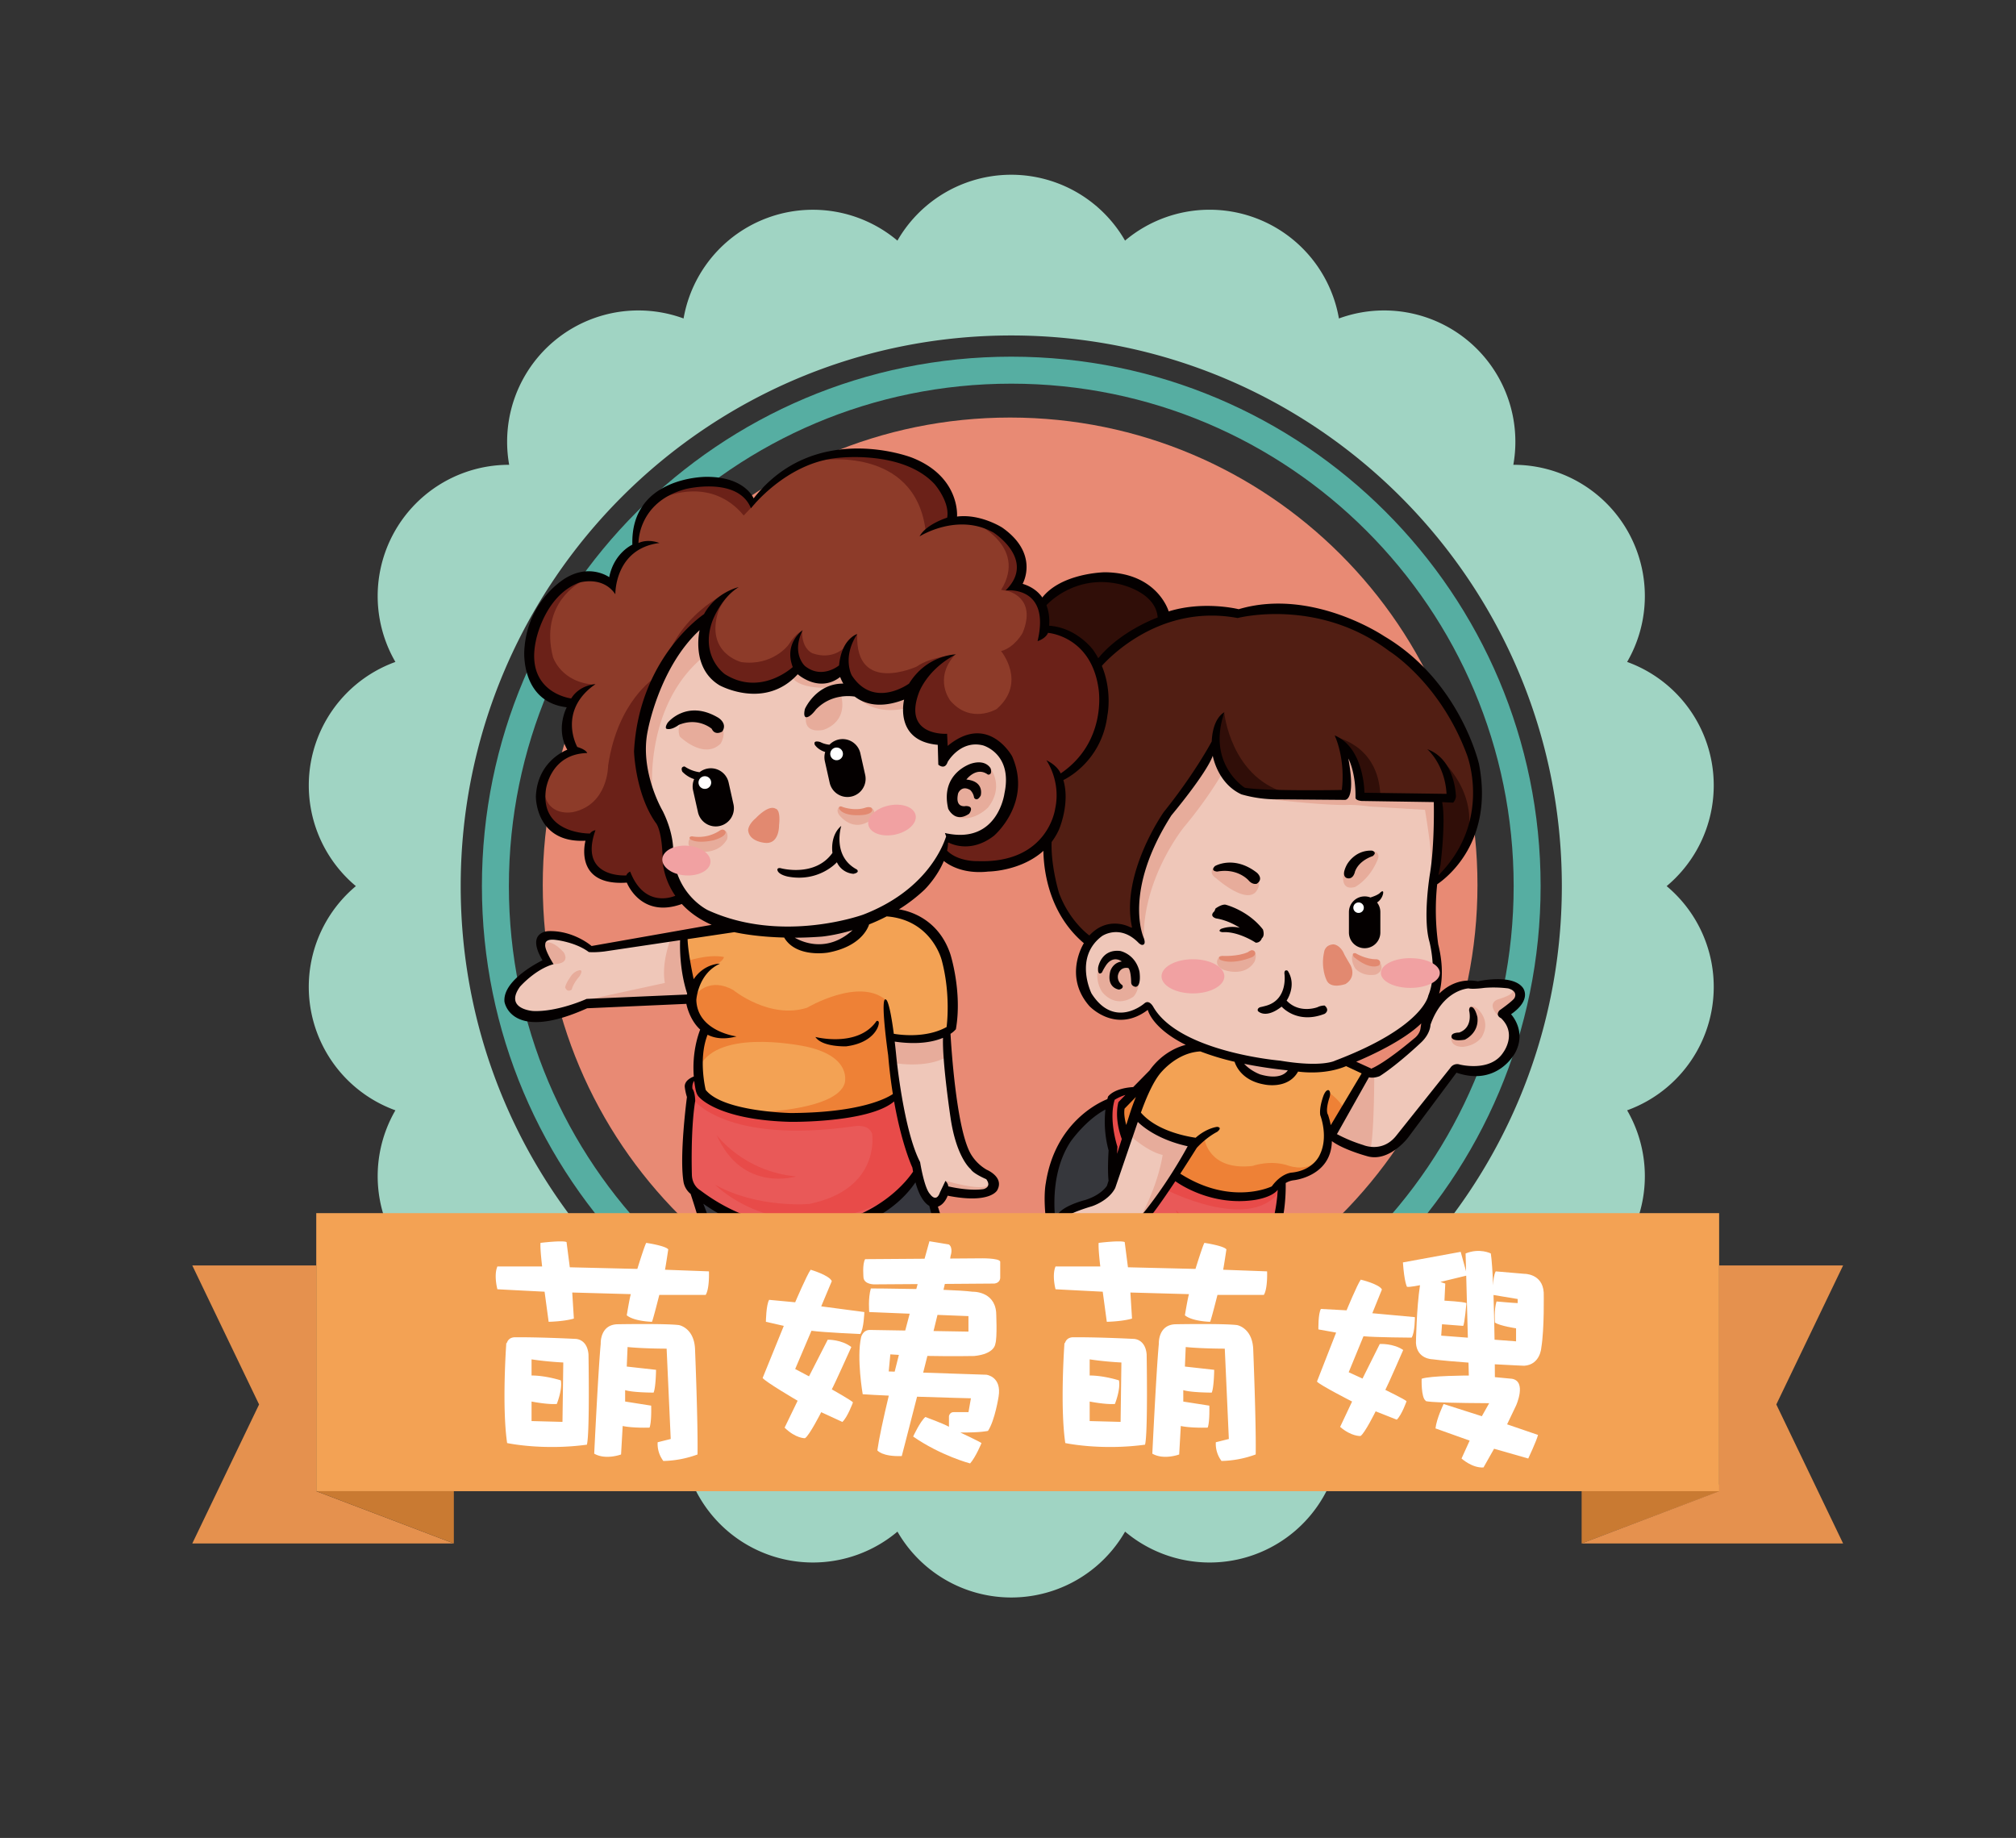 <svg id="图层_1" data-name="图层 1" xmlns="http://www.w3.org/2000/svg" viewBox="0 0 2624 2392"><rect x="0" y="0" width="2624" height="2392" fill="#333333" stroke="none"/><defs><style>.cls-1{fill:#a0d4c3;}.cls-2{fill:#e88a74;}.cls-3{fill:#56aea2;}.cls-4{fill:#efc7b9;}.cls-10,.cls-11,.cls-12,.cls-13,.cls-14,.cls-15,.cls-16,.cls-17,.cls-18,.cls-19,.cls-4,.cls-5,.cls-6,.cls-7,.cls-8,.cls-9{fill-rule:evenodd;}.cls-5{fill:#e7ac9b;}.cls-22,.cls-6{fill:#f3a254;}.cls-7{fill:#ee8136;}.cls-8{fill:#36373c;}.cls-9{fill:#e95958;}.cls-10{fill:#e84b49;}.cls-11{fill:#511e13;}.cls-12{fill:#300e08;}.cls-13{fill:#040000;}.cls-14{fill:#e28970;}.cls-15{fill:#f1a1a2;}.cls-16{fill:#fff;}.cls-17{fill:#36373e;}.cls-18{fill:#8d3b29;}.cls-19{fill:#6b2118;}.cls-20{fill:#c97a32;}.cls-21{fill:#e5914e;}</style></defs><path class="cls-1" d="M2169.3,1153.22a170.85,170.85,0,0,0-51.45-291.76A170.83,170.83,0,0,0,1969.73,604.9a170.85,170.85,0,0,0-227-190.43,170.84,170.84,0,0,0-278.39-101.33,170.86,170.86,0,0,0-296.27,0A170.85,170.85,0,0,0,889.73,414.47a170.85,170.85,0,0,0-227,190.44A170.83,170.83,0,0,0,514.65,861.47a170.85,170.85,0,0,0-51.45,291.75A170.86,170.86,0,0,0,514.65,1445a170.84,170.84,0,0,0,148.14,256.56A170.86,170.86,0,0,0,889.73,1892a170.86,170.86,0,0,0,278.39,101.31,170.86,170.86,0,0,0,296.27,0A170.86,170.86,0,0,0,1742.79,1892a170.85,170.85,0,0,0,226.94-190.45A170.83,170.83,0,0,0,2117.85,1445a170.85,170.85,0,0,0,51.45-291.76Zm-853.05,716.63c-395.77,0-716.62-320.85-716.62-716.63s320.85-716.63,716.62-716.63,716.62,320.85,716.62,716.63S1712,1869.85,1316.25,1869.85Z"/><path class="cls-2" d="M1923.06,1151.72c0,336-272.35,608.31-608.31,608.31s-608.3-272.35-608.3-608.31,272.35-608.31,608.3-608.31S1923.06,815.75,1923.06,1151.72Z"/><path class="cls-3" d="M1316.25,464.19c-380.54,0-689,308.49-689,689s308.48,689,689,689,689-308.49,689-689S1696.79,464.19,1316.25,464.19Zm0,1342.93c-361.14,0-653.89-292.75-653.89-653.9s292.75-653.9,653.89-653.9,653.91,292.75,653.91,653.9S1677.39,1807.12,1316.25,1807.12Z"/><g id="形状_87" data-name="形状 87"><path class="cls-4" d="M1958.07,1319.41s20.16-12.88,20.09-28c0,0-4.9-18.51-53.81-10,0,0-56.12-6.17-68.16,58.83l-33.71,34.44-32.29,21.52-32.28-14.35s90.89-47.47,107.61-85.37l5-31.57-7.17-50.22-1.44-46.63,7.9-56,2.87-71-103.31-.72-53.09-4.3-91.84-4.3s-40-14.64-44.48-59.55c0,0-45.25,63.57-75.33,111.92,0,0-41.25,73-24.39,134.88,0,0-42.41-31.15-63.85,10,0,0-32.16,56.88,28,91.83,0,0,23.24,4.94,50.22-10.76,0,0,33.87,42.81,64.57,52.37,0,0-66-3.85-90.4,116.23l-23,70.31s-27.18,16.3-38.74,21.52c0,0-53.51,14.07-10.76,29.41l50.94.72s-.29,47.54,25.11,11.48l7.89-13.63s59.38-86.92,73.18-104l177.92-16.5s60.33,41.11,89.68,5l73.18-93.27s63.54,16.18,76-34.43C1970.27,1355.28,1969.83,1326.18,1958.07,1319.41Z"/></g><g id="形状_86" data-name="形状 86"><path class="cls-5" d="M1541.24,1076.2c31.37-37.44,49.5-69.6,49.5-69.6-3.84-1.55-10.76-40.17-10.76-40.17l-11.48,23c-5.73,13.87-49.5,72.46-49.5,72.46-70.48,94.7-30.13,165.72-30.13,165.72C1485,1145,1541.24,1076.2,1541.24,1076.2Zm92.55,85.37s9.69-9.24,2.15-20.8l-53.81-12.92s-11.74,6.64.72,15.07C1582.85,1142.92,1619,1175.38,1633.79,1161.57Zm129.86-7.17s19.51-9.73,30.13-37.31c0,0,4-10.57-12.2-9.33l-32.28,25.83S1742.13,1160.21,1763.65,1154.4Zm-130.58,96.85s5.5-14.1-5-14.35l-1.43,5.74-28,3.59-11.48-1.44s-9.55,10,5,17.22C1592.18,1262,1620,1273,1633.07,1251.25Zm154.25,1.43-25.83-12.19s-5.13,6.37,2.16,19.37c0,0,8.31,11.39,26.54,8.61,0,0,13.21-4.08,5.74-16.5Zm-307.78,8.61-18.65-18.65-27.26,6.46a40.43,40.43,0,0,0,.71,41.61s16.06,22.76,40.9,6.46C1475.24,1297.17,1487.74,1285,1479.54,1261.29ZM1770.1,1036s-4.73-42-15.06-53.09l-4.31-2.15s2.82,43.22-2.15,52.37l-94,7.17s73.18,8.59,101.87,7.18a208.27,208.27,0,0,1,26.55,2.15l71.74,4.31s8.84,52.42,7.89,66l2.15,8.61,7.18-84.66-7.89-5.74ZM1679,1401.19l5-11.48-72.46-12.19C1627.62,1421.6,1679,1401.19,1679,1401.19Zm-198.73,50.22-9.33,26.55s22.43,20.68,42.33,25.11c0,0-4.69,36.8-29.41,81.79,0,0,35.21-33,66-88.25l2.87-10S1502.23,1477.76,1480.26,1451.41Zm-38.74,136.32c-47.72,8.56-54.53.71-54.53.71.57,27.52,58.83,12.2,58.83,12.2l7.18-1.43C1455.84,1583.37,1441.52,1587.73,1441.52,1587.73Zm294.86-111.21c-1.68,11.24,46.64,20.81,46.64,20.81,5.54-12.33,5.74-99,5.74-99l-12.92,1.44Zm231.73-188s7,4.34-18.65,12.19c0,0-15,4.61,0,20.81l11.48-2.87,16.5-23S1971,1289.07,1968.11,1288.56Zm-45.91,23.67c-7.81-5.57-9.33-.72-9.33-.72l5,10.77-2.15,15.78-10,10h-16.5c-3.1,15.38,15.06,14.35,15.06,14.35,17.66-1.8,24.4-12.91,24.4-12.91C1941.75,1326.91,1922.2,1312.23,1922.2,1312.23Z"/></g><g id="形状_90" data-name="形状 90"><path class="cls-6" d="M1752.88,1380.39c-10.07,9.63-68.15,10.76-68.15,10.76-44.45,36.65-71-10.76-71-10.76l-51.65-17.22c-66.1,1.56-83.94,84.66-83.94,84.66,19.48,31.14,76,38.74,76,38.74l-1.43,6.46-20.81,31.56.72,4.31c59.31,51.66,127.71,17.93,127.71,17.93l10.76-11.48,21.52-6.45a65.09,65.09,0,0,0,30.13-21.53l9.33-28.69,47.35-83.94Z"/></g><g id="形状_89" data-name="形状 89"><path class="cls-7" d="M1748.58,1441.37c-5-9.58-20.09-20.81-20.09-20.81-4.36,2.14-5,30.85-5,30.85,2.89,13.38.72,45.2.72,45.2l-7.18,8.61c-11,21.5-38.74,12.2-38.74,12.2-24.26-8.75-48.07,0-48.07,0-57.45,6.44-62.41-35.16-62.41-35.16-17.81,4-37.31,45.2-37.31,45.2l3.59,2.87c59.35,49.15,129.13,15.07,129.13,15.07l10-11.48,31.57-10c27.61-10.32,25.82-45.2,25.82-45.2Zm-279.08,35.87,20.8-66-30.85,26.54C1454.75,1463.37,1469.5,1477.24,1469.5,1477.24Z"/></g><g id="形状_99" data-name="形状 99"><path class="cls-8" d="M1473.08,1612.84l-9.32,10.76c-17.42,10.83-14.35-18.65-14.35-18.65,1.76-8.49-5.74-5-5.74-5-34.42,7.25-56.68-4.3-56.68-4.3-20-14.54,18.66-27.26,18.66-27.26,16.44-5.12,35.87-17.22,35.87-17.22l7.17-16.5.72-29.42c-6.48-23.25-5-68.87-5-68.87-74.49,27.79-78.2,113.35-78.2,113.35-6.1,110.93,78.91,226,78.91,226l82.51-2.87c-19.46-34.63-21.52-132.72-21.52-132.72C1498.07,1636.36,1473.08,1612.84,1473.08,1612.84ZM1651,1623.6s-28.57,34-94.7,30.13c0,0,26.6,102,25.11,119.09l72.46-2.86S1664.73,1662.43,1651,1623.6Z"/></g><g id="形状_97" data-name="形状 97"><path class="cls-9" d="M1667.51,1542.53,1656,1549s-63.91,26.29-126.27-18.66l-4.3,3.59-45.92,62.42-6.46,16.5s91.75,85.35,172.19,13.63C1645.27,1626.47,1669,1605.17,1667.51,1542.53Zm-223.84,233.16c-2.12,0,18.65,28,18.65,28,18,7.32,76-2.87,76-2.87l-10-28S1445.79,1775.69,1443.67,1775.69ZM1582.13,1803H1651l3.59-34.44-71.75,5Z"/></g><g id="形状_94" data-name="形状 94"><path class="cls-10" d="M1446.54,1427.74l-1.44,33.72c.22,36.31,10.77,52.37,10.77,52.37l8.61-38c-5-3.93-5.74-37.31-5.74-37.31l13.63-16.5C1463.67,1418.58,1446.54,1427.74,1446.54,1427.74Zm85.37,101.16-14.34,19.37s107,55.31,147.07,3.58V1544S1595.45,1581.23,1531.91,1528.9Zm-11.47,86.81c-27.06-20.65-15.79-49.51-15.79-49.51l-25.11,29.42-2.87,14.35c59.29,77.91,159.27,27.26,159.27,27.26l4.31-10C1592.37,1659.62,1520.44,1615.71,1520.44,1615.71Zm87.52-2.87c-46.9-4.08-77.48-38-77.48-38C1550.67,1630.68,1608,1612.84,1608,1612.84Z"/></g><g id="形状_104" data-name="形状 104"><path class="cls-11" d="M1886.33,922S1779.8,754.61,1613.7,800c0,0-112.4-29-185.1,68.88l-65.28,122.68.71,99s-7,102.23,56.68,132c0,0,21-27.08,58.83-5.74,0,0-17.46-90.09,49.5-167.16,0,0,42.64-58.36,54.53-78.92,0,0,2,48.06,37.31,61.7l131.29,1.44s2.38-46.66-2.87-58.83c0,0,23.38,25.1,19.37,59.54l107.61,4.31,30.14,65.29S1952.4,1018.14,1886.33,922Z"/></g><g id="形状_103" data-name="形状 103"><path class="cls-12" d="M1593.61,928.4c-37.14,52.54,20.81,100.45,20.81,100.45l56.68,2.15C1602,1009.18,1593.61,928.4,1593.61,928.4Zm144.21,30.85c30.09,22.6,33.72,77.49,33.72,77.49l25.11-1.44C1794.29,968.7,1737.82,959.25,1737.82,959.25Zm136.31,28c12.84,20.93,12.91,50.94,12.91,50.94l-13.63,1.44-.71,4.3L1867,1149.37c8.85-3.17,40.17-48.78,40.17-48.78C1929.69,1032.35,1874.13,987.23,1874.13,987.23Zm-452-236.75s-55.14,9.74-67.44,37.31c0,0,8,19.13,5,28.69,0,0,57.91,12.7,68.87,50.23,0,0,34-42.65,89.68-63.14C1518.28,803.57,1495,742,1422.15,750.48Z"/></g><g id="形状_37" data-name="形状 37"><path class="cls-13" d="M1776.2,1166.59a20.46,20.46,0,0,0-20.45,20.45v26.54a20.45,20.45,0,0,0,40.9,0V1187a20.41,20.41,0,0,0-4.27-12.48,18.45,18.45,0,0,0,7.85-11.55c1-5.8-3.58-1.44-3.58-1.44-2.26,2.74-8.44,5.07-12.91,6.48A20.29,20.29,0,0,0,1776.2,1166.59ZM1981.75,1285c-14.32-17.9-58.12-7.89-58.12-7.89-22.12-4.1-38.72,4.68-50.47,16.05,4.17-15.46,5.67-36.65-1.18-64.12a321,321,0,0,1-1.37-78.19c12.59-8.49,74-55.65,54.46-156.41,0,0-24.46-108.06-123.4-166.45,0,0-93.7-63.5-189.4-35.15,0,0-45.37-11.36-91.12,2.87,0,0-14.32-50.42-83.22-50.94,0,0-57.76.78-82.5,34.44l5.74,9.32s35.2-41,94-28.69c0,0,49,9.18,51.65,43.76,0,0-50.84,18.19-79.63,56l4.3,10s69.28-85.7,179.36-65.28c0,0,104.1-27.14,197.3,43,0,0,66.22,40.83,101.15,134.88,0,0,33.68,85.86-37,156.87.73-4.46,1.59-8.93,2.62-13.38,0,0,7.16-57.08,2.15-81.79l14.35.72a14.61,14.61,0,0,0,3.59-7.89s-.34-48.29-37.31-61.7c0,0,22.91,19.43,25.11,58.11l-106.9-1.43s.05-58.38-38.74-74.62c0,0,14.25,29,9.33,71,0,0-97.24,1.82-126.27-2.87,0,0-49.88-30.86-26.55-98.29,0,0-15.11,6.49-16.5,38,0,0-21.54,40.94-62.41,91.84,0,0-56.91,80.58-41.24,150.57l-2.53-.63s-28.42-15.88-53.09,10.76c0,0-25.57-17.94-39.46-55.24,0,0-12.18-39.19-9.32-72.46l-10.76,5.74s-7.75,81.13,52.37,132c0,0-27.25,42.53,7.17,81.79,0,0,34,36.7,76.05,5,0,0,5,23.48,49.37,45.54-6.19,1.46-29.53,8.44-47.12,33.32l-21.26,21.62c-4.73.23-23.81,1.78-32.64,12.16,0,0-.43,1.23-1,3.51-10.67,4.23-67.93,30.39-80.07,109.13,0,0-15.41,70,50.93,197.29,0,0,32.79,66.67,52.38,73.9,0,0,53.18,2.55,77.48-2.15,0,0,4.34-2,2.87-8.61,0,0-37.34-93.07-33.43-154.16a141.26,141.26,0,0,0,40.6,11.26c4.27,16.36,26,102,23.68,135.72,0,0-2.21,13.47,4.3,14.35,0,0,61.63,6.36,73.9,0,0,0,4.59-4.56,5.74-16.5,0,0,11.75-106.37-1.62-170.24l.18-.51c14.94-28.62,15.42-68.25,15.19-80.31a26.86,26.86,0,0,1,10.64-3.63s48.61-4.91,49.48-50.9c16,11.81,47.37,20,47.37,20,28,6.83,51.66-24.39,51.66-24.39l63.13-84.66c54.24,18.51,76.77-26.54,76.77-26.54,14.64-28.17-5.74-49.51-5.74-49.51C1995.22,1300.1,1981.75,1285,1981.75,1285Zm-480,26.54s-5.39-11.5-12.19-5.74c0,0-38.89,34.32-68.88-12.91,0,0-23.34-46.9,13.63-74.61,0,0,24-16.8,48.79,10l-.49-.86a6.91,6.91,0,0,0,3.33,2.25l0,0s.18,0,.47,0a2.64,2.64,0,0,0,1,0v0c1.63-.31,3.79-1.87,1.45-8.59,0,0-28.27-59.6,35.87-160,0,0,45.14-53.81,53.81-77.48,0,0,6,35.85,37.3,50.22a165.76,165.76,0,0,0,47.35,6.45l86.81.72s15.45,3.11,5-53.81c0,0,9.77,17.52,9.32,50.94,0,0-.66,3.37,7.89,4.31l94,1.43s1.34,54.23-5,93.27c0,0-9.6,57.08-.72,88.24,0,0,10.91,40.85-1.44,70.31,0,0-6.27,41-121.24,84.66,0,0-16.66,9.25-71.75,0C1666.07,1380.39,1536.73,1369.46,1501.78,1311.51Zm263.48,70.2c17.38-7.29,61.32-27.07,84.65-49.86l-.89,6.21c-1,8.49-8.61,13.63-8.61,13.63-37.25,31.25-52.92,38.08-56.06,39.25l.1-.51ZM1676.17,1393c-3,4.41-12.06,12.21-35.92,5.29,0,0-12.43-4.39-20.81-13.83C1636.07,1387.88,1654.89,1390.8,1676.17,1393Zm-197.68,34.6c-2.89,7.14-6,15.53-9,25.22l-3.58,11.27c-1.23-4.38-3.5-14-2.16-21.32Zm-27.65,3.7a61.16,61.16,0,0,1,14-6.3l-9,9.17s-6.44,18.62,4.26,48.16l-6.12,19.28.42-9.33S1442.76,1457.53,1450.84,1431.33Zm.72,114.79,29.4-86c5.27,5.24,25.59,23.07,65,31.7-.14.18-.28.35-.41.54,0,0-28.1,53.13-66.73,97.57a41.22,41.22,0,0,0-7.17,12.2s-6.45,14.67-10,17.93c0,0-8.49,7.37-8.61-11.48,0,0,1-9.09-.72-12.91,0,0-2.46-3.31-9.33-2.15,0,0-36.29,6.93-50.94,0,0,0-10.43-5.42-.71-12.2,0,0,7.37-4.71,30.13-11.48C1421.43,1569.79,1442.93,1563,1451.56,1546.12Zm79.64,251.81s-34.22,6.41-68.16,2.16c0,0-4.35-6.63-11.15-18l72.75-1.32Q1527.67,1789.17,1531.2,1797.93Zm-10.76-29.32-75.29,2c-22.07-38.3-58.09-107.62-69.64-170,0,0-14.2-66,17.94-114.79,0,0,19.37-28,45.37-41.81a143.45,143.45,0,0,0,4.13,53.29s-1.68,23.91-.06,39.33l-2.09,6.59s-7.1,12-28.7,18.65c0,0-36.82,9.14-37.3,24.39,0,0-3.37,15.71,21.52,19.37,0,0,27.47,2.81,47.35,0,0,0-.29,12.8,4.3,18.66,0,0,10.69,14.53,23-2.87,0,0,.73-1.1,1.86-2.94a120.18,120.18,0,0,0,28.57,22.33C1500.13,1653.74,1497.93,1700.47,1520.44,1768.61ZM1646,1797.93h-59.55s.9-6.54.44-19.53l61.71-2.55Q1647.5,1786.64,1646,1797.93Zm3.72-34.18-63.44,3.89c-1.8-23.28-7.55-59.89-24-109.55a101.72,101.72,0,0,0,13.38,0c40.15.71,61.38-11.91,72.19-22.79C1649.59,1647.58,1655.36,1696.52,1649.71,1763.75Zm.58-153.07c-12.16,40-76,38-76,38-60.09-1.13-89.46-31.78-96.09-39.73a100.28,100.28,0,0,0,5-11.21s5.42,1.8,46.62-60.47c5.8,4.18,47.27,32.26,101.89,24.6,0,0,23-2.75,31.37-13.4A223.26,223.26,0,0,1,1650.29,1610.68Zm81.79-146.35a106.53,106.53,0,0,0-3.59-13.63s-3.71-3.91,1.44-20.81c0,0,3-7.14,0-10.76,0,0-3.34-2.82-7.18,6.46,0,0-6,15.33-4.3,25.82,0,0,11.07,28.09-.72,51.66,0,0-8,20.16-36.59,23,0,0-13.2.59-25.83,17.93,0,0-52.59,25.88-119.08-16.54,6.39-9.8,13.53-21,21.51-33.68,0,0,11.34-12.83,26.55-20.8,0,0,7.43-5.51,0-6.46,0,0-13.47,1.28-28.06,14.19-15.39-2.28-51.51-9.88-71.24-32.68,4.94-13.93,13.91-36.63,24-49.67,0,0,21-28.32,53.38-30a334.34,334.34,0,0,0,44.56,13.47c1.64,5.27,9.51,24.41,38.37,29.49,0,0,30.85,7.19,44.22-16.72,9.4,1.24,37.16,3.6,62.52-7.08l20.24,9.45Zm224.56-94.7c-16.79,26.13-56.68,15.78-56.68,15.78a10.56,10.56,0,0,0-12.2,4.3l-71,89c-18.14,22.07-42.33,11.48-42.33,11.48A196,196,0,0,1,1740,1475.9l.67-.81,41.09-73c7.25,1.47,14.15-1.63,14.15-1.63,23.64-15.09,53.81-43.77,53.81-43.77,12.3-11.65,12.19-23,12.19-23,16.23-46,49.51-47.35,49.51-47.35,6.19,1.4,20.8-.71,20.8-.71a152,152,0,0,1,30.85.71c14,4,7.89,12.92,7.89,12.92-2.85,4.14-19.37,15.78-19.37,15.78-5.66,6.91,2.16,10.05,2.16,10.05C1975,1345.59,1956.64,1369.63,1956.64,1369.63Zm-43.05-58.83s-1.36.77-1.44,4.3c0,0,6,21.84-12.91,28.7,0,0-10-.21-10,5,0,0-1.34,7.34,17.22,4.31,0,0,18.94-8.18,16.5-29.42C1922.92,1323.71,1919.62,1308.27,1913.59,1310.8ZM1458,1237.62c-25-2.8-28.7,21.52-28.7,21.52-.8,12.2,5,6.46,5,6.46a71.9,71.9,0,0,1,5.74-10c9.44-12.92,20.09-4.3,20.09-4.3-12.18,1.6-15.07,12.91-15.07,12.91-5.24,21.83,11.48,23.68,11.48,23.68,7-1.57,4.31-5.74,4.31-5.74a12.91,12.91,0,0,1-5.74-12.91c2.94-12.29,13.63-9.33,13.63-9.33,3.46,3.79,3.59,18.65,3.59,18.65.2,5.21,5.74,5.74,5.74,5.74,8.11-.72,5-20.09,5-20.09C1477.57,1241.3,1458,1237.62,1458,1237.62Zm126.27-103.31c26.84-4.94,40.89,11.48,40.89,11.48,5.42,6.29,10.76,4.3,10.76,4.3,9.42-6.63,0-14.35,0-14.35-30-23.22-54.52-8.61-54.52-8.61C1574.64,1133.86,1584.29,1134.31,1584.29,1134.31Zm169.31,8.61c8.1,1.92,10.05-8.61,10.05-8.61,5.38-14.87,22.95-20.09,22.95-20.09,6.69-5.11-.71-7.17-.71-7.17-23-1-33,18.65-33,18.65C1744.66,1141.64,1753.6,1142.92,1753.6,1142.92Zm-111.2,78.2c4.33-3.46,1.43-11.48,1.43-11.48-19.51-25.14-48.78-32.29-48.78-32.29-5.41-.61-12.92,5-12.92,5l-1.43,3.58c-7.53,6.73,2.15,9.33,2.15,9.33,17,2.62,30.85,12.2,30.85,12.2a42.38,42.38,0,0,0-24.39,1.43c-5.37,3.7,2.15,4.31,2.15,4.31,20.39-1.38,43,13.63,43,13.63C1640.68,1227.05,1642.4,1221.12,1642.4,1221.12Zm81.79,98.29s7.34-4.31,0-10.77a20.9,20.9,0,0,0-9.33,2.16s-23.5,9.09-40.18-8.61c0,0,13.74-19.66,1.44-38.74,0,0-4.51-2.73-4.31,3.58,0,0,5.16,33-23,41.61,0,0-3.88,1.16-8.61,2.16,0,0-4.4,1.49-2.87,5,0,0,9.5,11,30.85-5.74C1668.23,1310.08,1688.07,1333.51,1724.19,1319.41Z"/></g><g id="形状_45" data-name="形状 45"><path class="cls-14" d="M1750,1242.64c-5.39-13.47-14.34-13.63-14.34-13.63-11.39.57-12.2,10-12.2,10-4.63,20.5,2.87,35.88,2.87,35.88,4.78,13.28,25.11,5.73,25.11,5.73,14.87-9.52,6.46-24.39,6.46-24.39C1756,1253.31,1750,1242.64,1750,1242.64Zm-125.55-3.59c-13.39,6.22-33.72,5-33.72,5-6.63.45-2.87,5-2.87,5,17.43,7.49,42.33-3.59,42.33-3.59,5.68-3.37,2.87-7.17,2.87-7.17C1630.07,1234.2,1624.46,1239.05,1624.46,1239.05Zm167.17,9.33c-13.94.38-27.27-7.89-27.27-7.89-5.83-.81-2.15,5-2.15,5,22.17,18.4,33,10.76,33,10.76C1799.08,1249,1791.63,1248.38,1791.63,1248.38Z"/></g><g id="椭圆_3" data-name="椭圆 3"><path class="cls-15" d="M1552.72,1248.38c-22.58,0-40.89,10-40.89,22.24s18.31,22.24,40.89,22.24,40.89-10,40.89-22.24S1575.31,1248.38,1552.72,1248.38Zm283-1.43c-21.2,0-38.38,8.67-38.38,19.37s17.18,19.37,38.38,19.37,38.38-8.68,38.38-19.37S1857,1247,1835.75,1247Z"/></g><g id="椭圆_4" data-name="椭圆 4"><path class="cls-16" d="M1768.31,1174.48a6.82,6.82,0,1,0,6.81,6.82A6.82,6.82,0,0,0,1768.31,1174.48Z"/></g><g id="形状_65" data-name="形状 65"><path class="cls-4" d="M1232.74,979.34,1227,963.56s-56-1.92-42.32-61c0,0-73.35,29-85.38-31.57,0,0-29.12,26.75-60.26-.72,0,0-114.08,85.33-124.84-58.83,0,0-110.1,85.4-68.87,223.84l20.81,44.48,2.15,26.55s3.87,71.47,69.59,96.85l-165,33s-52.75-32.76-66-14.34c0,0-7.93,6.4,5,29.41,0,0-57.51,29.2-46.64,58.11,0,0,4.52,32.67,96.86-2.15L897,1301.47l256.12,6.46s13.86,159.2,39.46,208c0,0,2.56,59.29,29.41,46.64l7.18-11.48s56.46,9.88,64.57-7.18c0,0,3.91-15.77-27.27-23.67l-10.76-21.53s-23.53-52.38-23.67-154.24l7.17-7.9s18.24-142.32-79.63-147.07l-4.31-6.46s58.48-30.77,80.35-89.68c0,0,61.42,8.79,76.05-44.48C1311.66,1048.93,1336.15,919.66,1232.74,979.34Z"/></g><g id="形状_64" data-name="形状 64"><path class="cls-5" d="M914.2,855.94l2.87-40.89-16.5,2.87S789,936.7,848.92,1024.54C848.92,1024.54,840.58,918,914.2,855.94Zm-29.41,102.6s31,30.6,53.09,9.32c0,0,11.71-18.13-5-28.69L894.12,937S878.7,941,884.79,958.54ZM1094.28,894v1.45l9.33-4.32-10.77-14.35-17.93,8.61-35.16-12.2-10,6.46C1040.93,901.15,1094.28,894,1094.28,894Zm-40.89,27.26-3.59,7.89s-8.06,25.77,21.52,20.81c0,0,33.59-8.88,23-46.64v-7.87l-20.09,9.31Zm129.85-11.48-7.89-5.74-61,1.44s19.5,27.39,67.44,15.78Zm102.59,141.34c23.19-29.32,1.44-53.81,1.44-53.81l-16.5,4.3-17.94,7.18-13.63,26.54,2.87,26.55C1265,1072.79,1285.83,1051.09,1285.83,1051.09Zm-346.52,28.69-2.15,5.74-15.78,5.74-10.76.72-11.48-2.87s-10.54,13.22,7.89,18.65c0,0,26.92,6.28,39.46-15.78C946.49,1092,949.5,1079.72,939.31,1079.78ZM1133,1050.37l-5,5-14.35,2.87-12.2-2.87-8.61-5.74s-5.55,3.81-.71,10.76c0,0,16.93,23.81,40.89,7.18C1133,1067.59,1144.53,1057.3,1133,1050.37Zm-53.09,158.55s-51.12,7-52.37,7.18,4.3,8.6,4.3,8.6l20.81,8.61,43-3.58,21.53-14.35-2.87-10.76Zm-206.62,12.2s-12.83,31.06-7.89,58.11l-102.6,22.24,134.88-2.15.72-11.48-7.17-65.29Zm360.15,122.68-31.57,7.89-42.32-.72,3.58,32.29s40.12,7.87,68.16-7.18ZM1288,1538.94l-.28,1.49A5.05,5.05,0,0,0,1288,1538.94Zm-56.68-2.15-.72,10,4.31,5,33,2.87,17.93-4.3,1.88-10C1283.46,1552.62,1231.31,1536.79,1231.31,1536.79Zm-497.9-297.74c-17-18.16-25.11-11.48-25.11-11.48l-.72,12.2,5.74,12.91,6.46,2.16C744.84,1254.44,733.41,1239.05,733.41,1239.05Zm20.81,23.68c-8.3,1.61-12.2,9.33-12.2,9.33-5.51,7.49-6.46,12.91-6.46,12.91,3,7.63,8.61,2.87,8.61,2.87,2.25-8.78,10.05-17.22,10.05-17.22C760,1261.48,754.22,1262.73,754.22,1262.73Z"/></g><g id="形状_73" data-name="形状 73"><path class="cls-17" d="M1212.66,1566.2s-13-2.66-19.37-38c0,0-39.78,60.29-130.58,74.61,0,0-76.14,11.46-158.55-49.5,0,0,45.54,142.83,55.24,219.53,0,0,79.37,8.94,89-10,0,0-6.34-127.48-12.91-156.4,0,0,33,4.89,60.26-6.46,0,0,85.12,160.09,86.1,180.08,0,0,59.79,1.76,66.72-7.89C1248.53,1772.11,1235,1626,1212.66,1566.2Z"/></g><g id="形状_72" data-name="形状 72"><path class="cls-9" d="M1168.89,1431.33l-20.09,5.74s-173.52,52.12-236-15.07l-2.15-18.65s-18.83-4.1-11.48,23c0,0-10.66,85.85-2.15,113.36,0,0,124.25,128.48,267.6,17.93l28.7-30.13ZM958.68,1771.39l5.74,25.83c18.72,35,81.79,7.89,81.79,7.89V1767.8C1025.32,1783.38,958.68,1771.39,958.68,1771.39Zm223.13,7.89-1.44,28,67.44.72v-33.72Z"/></g><g id="形状_69" data-name="形状 69"><path class="cls-10" d="M1187.55,1505.94l-20.09-76.77-53.81,17.94-35.15,5-76,.72-73.18-17.94s-19.31-8.37-19.37-28.69l-.72-3.59S895.43,1399.84,897,1417l5,13.63s41.8,59,209.49,35.15c0,0,19.31-3.9,23.67,10,0,0,11.74,71.71-81.78,91.11,0,0-67.09,6-122.69-25.11,0,0,88.7,91.09,229.58,17.22l30.85-27.26Zm-151.38,25.11c-68.57-6.34-103.31-53.81-103.31-53.81C966.26,1552.92,1036.17,1531.05,1036.17,1531.05Z"/></g><g id="形状_67" data-name="形状 67"><path class="cls-6" d="M1151,1188.12l-26.55,13.63s-44.39,62-100.44,14.35l-73.18-10-59.54,12.2s.12,51,8.6,68.15c0,0-7.45,35,20.09,55.25,0,0-22.43,47.22-5.74,81.78,0,0,95.87,72.21,253.26,2.87l-8.61-74.61s68,5.48,80.35-15.07C1239.2,1336.62,1257.15,1183.64,1151,1188.12Z"/></g><g id="形状_66" data-name="形状 66"><path class="cls-7" d="M1153.11,1301.47c-35.27-29.91-102.59,10-102.59,10-48.78,15.6-96.14-23-96.14-23-30.29-17-47.35,4.3-47.35,4.3l3.59-21.52,13.63-12.2c18.52-7.66,17.93-13.63,17.93-13.63-21.93-4.12-48.78,5.74-48.78,5.74l6.45,38c-4.12,32.53,17.94,53.81,17.94,53.81-9.83,18.14-4.3,40.18-4.3,40.18,29.93-44.76,137-20.81,137-20.81,60.26,13.71,48.78,48.07,48.78,48.07-11.21,33.19-105.46,36.59-105.46,36.59l33,8.61,94-10,45.2-19.37.72-12.19Z"/></g><g id="形状_51" data-name="形状 51"><path class="cls-18" d="M1347.53,792.09l-4.3-21.52-19.37-7.89,6.46-28s-11.11-63.89-88.25-58.11c0,0-8.8-121.76-187.25-76.77,0,0-53.06,22.93-75.33,56,0,0-44.56-68.12-134.16.72,0,0-17.82,19-18.65,54.52,0,0-31.59,14.33-28,51.66,0,0-74.17-58.34-111.21,78.2,0,0-7.47,69.4,53.81,75.33,0,0-11.46,51.59,5.74,60.26,0,0-45.7,11.1-43.76,72.46,0,0,7.92,43.4,63.13,41.61,0,0-16.84,54.22,50.22,53.81,0,0,20,45.71,71,25.11l-17.22-50.94-6.46-43-28-64.57-1.43-63.13,25.11-71L902,820.07l17.93-12.19s-25.09,104.49,87.53,81.78L1038.32,871s26.39,19.63,58.11,2.87c0,0,20.8,54.39,87.53,28,0,0-17.23,57.5,44.48,61V990.1l22.24-23.67,66.72-17.22,30.85-87.53Z"/></g><g id="形状_50" data-name="形状 50"><path class="cls-19" d="M867.57,1095.57l-7.17-29.42-20.09-38.74-8.61-56,6.46-40.18,11.47-33,2.16-15.78s-48,30.2-60.27,114.07c0,0,.22,50.17-45.2,60.27,0,0-35.27,8.08-38.74-30.14l-2.87,25.83,24.4,30.13,22.24,7.18,15.78,1.43v29.42l15.07,15.78,17.21,6.46,17.94.71,8.61,12.92,19.37,16.5,20.81,3.59,18.65-4.31-10-28.7ZM742.74,915.49l12.91-13.63L774.3,891.1c-44.15-2.68-54.52-35.87-54.52-35.87-18-70.38,35.87-97.57,35.87-97.57L747,756.22,720.5,774.16l-16.5,23-10.77,28-3.58,31.57,8.61,28.7,19.37,24.39ZM1437.93,922s-.81-99.23-73.9-102.6l-4.3-10L1354,784.2l-17.22-15.07-15.06-5s31.77-69.72-56-85.37c0,0,73.12,30.89,37.3,89l8.61,1.43s38.48,8.34,19.37,54.53c0,0-10.08,18.75-28,23.67,0,0,33.93,40.86-5.74,75.34,0,0-33.5,20.22-60.26-10.77,0,0-22.32-28.19,5.74-59.54,0,0-31.65,2.23-49.5,15.06,0,0-80.2,37-77.49-41.61,0,0-11.73,3.29-17.93,17.94,0,0-14.74,15.34-40.18,6.45,0,0-14.06-5.07-13.63-28.69,0,0-6.72.3-17.94,17.93,0,0-20.5,27.59-61,22.24,0,0-47.34-11.53-30.13-66,0,0,5.93-18,25.11-30.85,0,0-61.55,21.31-89.68,84.66l40.18-35.16,7.17,2.15L925,870.29l20.8,15.79,21.52,11.47,33.72-.71,26.55-12.92,9.32-11.48,15.79,4.31,21.52,6.46,17.94-7.18L1105,886.08l15.07,18.65,27.26,5.74,23-3.59,15.78-3.59s-23.29,53,37.31,57.4l2.87,27.26s29.64-45.7,74.61-17.22c0,0,44.14,58.83-10,110.49l-18.66,9.32-38.74,2.16-8.61,19.37s71,47.78,139.18-17.22l10.77-23.68,6.45-51.65-1.43-7.89S1441.55,976.59,1437.93,922ZM968,670.85l15.07-15.79S936,598.92,866.85,646.45C866.85,646.45,925.93,619.88,968,670.85Zm236.75,19.37,22.24-9.33,12.92-6.46s.7-115.15-172.19-75.33C1067.73,599.1,1190.42,579.51,1204.76,690.22Z"/></g><g id="形状_39" data-name="形状 39"><path class="cls-13" d="M1232.74,1084.09s0,.2-.14.58l.28.06C1232.83,1084.51,1232.79,1084.3,1232.74,1084.09ZM1422.86,845.9s-21.17-29.14-57.39-31.57c0,0,6-42.16-34.44-54.52,0,0,22.42-38.85-26.54-73.18,0,0-28.24-18.23-58.83-14.35,0,0,4.55-52-58.83-76.76,0,0-125.77-49.15-205.91,53.09,0,0-11.37-28.67-62.41-28,0,0-98-.32-95.42,88.24,0,0-23.88,10.59-30.13,42.33,0,0-24.43-17.83-56,.72,0,0-50.79,28-54.53,94.7,0,0-5.12,66.69,55.24,73.89,0,0-14.93,27.62.72,55.25,0,0-39,13.82-40.89,61,0,0-.66,60.92,64.57,57.39,0,0-16.41,59.42,53.8,54.53,0,0,18,47.21,71.59,27.84,9.17,10,21.72,19.57,38.87,27.11L770,1231.16s-23.25-20.36-56-19.37c0,0-30.22.44-7.89,38,0,0-52,24.58-49.51,53.8,0,0,7.7,53.58,107.62,8.61l129.14-5.74s3.53,20.18,18,33.45c-3.21,8.21-10.67,31.08-8.32,61.1-4.71,1.84-11.89,5.83-11.8,13.07a70.64,70.64,0,0,0,2.87,13.63s-10.31,77.49-4.31,111.2a26,26,0,0,0,9.06,14.84c7.52,22.38,36,111.76,58.38,244.15l.72,4.31s39.65,36.66,94.7,4.3c0,0,.88-148.87-10.27-195.65a169.88,169.88,0,0,0,24.62-1.64,189.4,189.4,0,0,0,24.78-5.35c11.15,20,70,127,82.11,176.1v31.57s45.27,13.36,79.64-2.16c0,0,7.47-116.75-32.8-239,9.11-3.18,12.71-14.27,12.71-14.27,55.87,11.06,64.57-7.17,64.57-7.17,9.38-17-13.63-26.55-13.63-26.55a57.88,57.88,0,0,1-20.09-19.37c-19.26-30.67-26.14-139.94-27.13-157.57a31.17,31.17,0,0,0,7-6c8.53-48.65-7.17-97.57-7.17-97.57-15.74-47.15-55.17-56.63-66.94-58.42a213.37,213.37,0,0,0,33.22-25.52s16.4-16,25.2-37.45c6.13,5,25,17.45,58,13.78,0,0,67.27-.34,91.83-54.53,0,0,14.85-34,5.74-64.57,0,0,49.88-22.33,57.4-84.65C1441.52,930.56,1450.75,885.73,1422.86,845.9ZM894.12,1294.3,763.54,1300s-37.42,17.13-69.59,15.78c0,0-38-2.4-17.22-31.57,0,0,19.72-22.72,43.77-29.41,0,0-12.29-19.13-10.77-25.83,0,0-.93-7.74,13.64-5.74,0,0,25.72,2.8,43,15.78,0,0,6.59.89,20.09-.71l98.76-14.7c-.38,11.13-.28,40.41,9.18,69.51C894.33,1293.53,894.22,1293.91,894.12,1294.3Zm145.63,506.5s-38.12,15.9-71-5c0,0-1.06-6.57-3-17.6,13.24,2.61,50.27,8.44,75.44-1.93A242.55,242.55,0,0,1,1039.75,1800.8Zm-76.36-36.15c-9-50.7-28.33-150.25-48-198.06,22.15,15.59,65,40.53,116.38,43.91,2.12,22.08,9,97.76,9.49,151.22C1030.14,1764.94,994.69,1773.7,963.39,1764.65Zm109.37-169.75s-80.29,15.58-161.43-45.91c0,0-10.06-5.33-10.76-19.38,0,0-2-58.37,4.31-96.85,0,0,0-11.11-3.59-15.78,0,0-1-6,2.31-10.29.47,4,1.12,8.19,2,12.44,0,0,1.08,5.57,4.31,8.61,0,0,24,29.87,119.09,32.28,0,0,101.91,1.42,134.75-26.57,10.11,57.25,23.81,86.12,23.81,86.12.28,1.82.58,3.58.88,5.27C1180.3,1536.91,1146.36,1580.53,1072.76,1594.9Zm169.31,207.34s-35.94,5.82-56.68,0c0,0,1.8-6.24.07-19.16,20,3.44,49.41-1.18,57.85-2.65C1243.21,1788.09,1242.82,1795.41,1242.07,1802.24Zm1.16-34.23c-13.38,4.13-51.54,4.15-59.82,4.11-.06-.24-.11-.48-.17-.73,0,0-11.41-51.62-80.12-170.93,27.75-9.21,65.15-27.34,88.43-61.75,5.42,19.75,12.64,27.6,18,30.67C1213.51,1584.15,1241.26,1689.85,1243.23,1768Zm20.36-246.29c3.35,5.87,20.09,12.92,20.09,12.92,7.71,10.48-3.58,12.91-3.58,12.91-19.58,2.91-45.92-3.59-45.92-3.59.1-3.35-3.59-7.17-3.59-7.17l-7.17,15.06c-4.91,14.19-12.92,2.16-12.92,2.16-7.54-7.71-12.91-41.61-12.91-41.61-21.55-41.35-30.85-136.32-30.85-136.32-.74-7.57-1.46-14.37-2.17-20.49,30.53,4.41,50.53.27,62.85-4.91-1.15,30.8,9.63,102.89,9.63,102.89C1244.69,1507.06,1263.59,1521.72,1263.59,1521.72Zm-38-272.62c12.44,46.16,6.46,87.52,6.46,87.52-27.52,15.28-62.75,9.85-68.71,8.78-5.33-41.14-9.49-43.93-9.49-43.93-9.57-10.2,2.15,71.74,2.15,71.74,1.58,18.65,3.72,35.52,6.14,50.62-8.83,5.93-43.25,24.2-132.41,24.71,0,0-88.65-1.47-111.2-30.13,0,0-10.07-40.12,2.45-71.78,9.3,4.73,21.58,6.54,37.72,2.19,0,0-51.12-6.36-52.37-47.35,0,0,1.88-34.23,30.85-47.35,0,0-20.49-.37-34.31,20.26-1.85-8.58-7.41-35.6-7.92-52.17l60.85-9.06c9.91,2.16,32.41,6.2,64.84,7,15.79,26.86,57.16,19.59,57.16,19.59,41.71-7.78,51.6-30.94,53.44-36.71a249.52,249.52,0,0,0,22.84-10.41C1212.5,1197.11,1225.57,1249.1,1225.57,1249.1Zm-191.13-28.77c10.71,0,22.31-.45,34.73-1.36,0,0,16.75-1.33,40.56-8.45C1076.69,1240.37,1044.58,1226.16,1034.44,1220.33Zm195.43-136.24,1.59,4.49s0-.09,0-.14l.22.88-.26-.74c-5.19,16-28.28,71-107.77,101.69,0,0-105.48,38.62-202.31-5.74,0,0-43.17-20.44-45.2-76.77,0,0,1.44-22-13.63-52.37,0,0-30.61-51.78-19.37-104.74,0,0,14.84-82.12,67.44-130.58,0,0-11.77,49,25.82,71.75,0,0,58.85,32.67,101.88-14.35,0,0,27.7,24.91,55.24,3.58a50.93,50.93,0,0,0,4.13,8.6c-35.54-.24-50,33-50,33-2.74,11.88,2.15,10.76,2.15,10.76,5.28-.3,12.2-10,12.2-10,19.14-20,43.63-17.92,50.49-16.84,12.81,9.73,33.19,15.93,64.29,3.93,0,0-13.56,53.74,43.77,58.83l.72,25.83s8.51,7.59,12.19-3.59c0,0,16.38-28.86,45.92-21.52,0,0,39,10.61,28,62.41,0,0-8.29,65.47-74.48,52.3,0,.14,0,.27.08.41l-.46-.06c0-.15.07-.29.1-.41C1231.7,1084.49,1230.8,1084.3,1229.87,1084.09Zm150.67-77.49s-3.53-9.87-18.66-17.21c0,0,19.33,26.8,11.48,63.13,0,0-9.17,71.64-101.16,68.16,0,0-25,1-39.51-13.59a63.4,63.4,0,0,0,1.1-7.54c.07-.9.1-1.8.13-2.7l.8-.27c4,2.1,29.52,13.94,59-8.9,0,0,50.17-42.63,23.67-103.32,0,0-31.07-57.14-83.94-13.63l-.72-15.78s-58.27,4.08-36.58-53.81c0,0,10.55-30.07,48.06-49.5,0,0-37.58.29-61,38,0,0-45.81,33.65-74.61-10.76,0,0-12.75-23.37,7.17-53.81,0,0-20.38,6.1-23.67,40.9,0,0-22.26,18.62-44.48.72,0,0-17.92-16.1-2.87-46.64,0,0-24.85,17-12.92,48.07,0,0-41.54,38.74-88.24,9.33,0,0-32.86-22.64-16.5-68.88,0,0,11.08-30.63,34.43-44.48,0,0-29.59,6.46-45.19,35.16,0,0-84.57,55.73-91.12,178.64,0,0,1.66,54.77,28,92.55,0,0,8.8,8,9.33,50.22,0,0,.38,22,16.41,45.15-7.55,3-41.24,13.65-58.74-31.52,0,0-3.83,1.54-5,5,0,0-62.74,4.4-40.18-58.83a10.84,10.84,0,0,0-7.17,4.31s-65,1.19-57.4-56.68c0,0,5.22-46.83,53.81-48.07,0,0-.9-4.24-12.91-7.89,0,0-26.45-46.92,23.67-81.79,0,0-20.58.86-31.57,18.65,0,0-60.59-7.19-45.91-75.33,0,0,10.83-57.9,56-75.33,0,0,30.65-9.66,47.35,15.07,0,0-1.19-59.2,57.39-66.72,0,0-14-6-27.26,0,0,0-1-53.7,61.7-70.31,0,0,67.84-16.68,84.66,25.11,0,0,44.54-57.81,110.48-65.29,0,0,85.91-11.68,128.42,33.72,0,0,20.21,23,16.5,43.77,0,0-27.6,8.55-35.87,24.39,0,0,49.13-31.24,96.14-5,0,0,56.28,35.66,15.78,75.33,0,0,59-7.26,41.61,66,0,0,10.3-3,13.63-10.76,0,0,57.17,4.05,66,74.61C1430,898.27,1440.78,965.71,1380.54,1006.6Zm-239.63,322.13c-24.21,35.18-79.63,20.81-79.63,20.81,8.88,13.43,40.17,12.19,40.17,12.19,36.15-4.64,41.62-26.54,41.62-26.54C1145.74,1327.13,1140.91,1328.73,1140.91,1328.73ZM926.4,948.49c4.29,9.49,13.63,3.59,13.63,3.59,7.3-10.55-5-17.94-5-17.94-41.27-24.65-66,6.46-66,6.46-4.33,6.91-1.44,7.89-1.44,7.89,6.76,2.07,15.78-5,15.78-5C908.69,932.82,926.4,948.49,926.4,948.49Zm188.69,183c-32.64-17.58-20.09-56.68-20.09-56.68-15.23,12.91-11.48,35.16-11.48,35.16-22.67,32-66.72,20.08-66.72,20.08-4.57-1.3-5,1.44-5,1.44.16,6.75,13.64,9.33,13.64,9.33,40.61,7.71,63.85-18.66,63.85-18.66a25.74,25.74,0,0,0,21.52,15.07C1120.09,1135.35,1115.09,1131.44,1115.09,1131.44ZM1261.44,1059s7.73-9.9-4.3-10c0,0-14.58,3.53-10.05-16.5,0,0,4.22-11.19,15.79-4.3a17.55,17.55,0,0,1,5,10s3.55,6.1,8.61-2.87c0,0,5.32-18.5-18.66-20.8,0,0,13-17.5,28-6.46,0,0,6.11,1.18,3.59-7.89,0,0-5.78-12.31-25.11-6.46,0,0-41.09,12.19-30.13,58.83C1234.18,1052.52,1242.87,1071.83,1261.44,1059Zm-313.08-40.62A23.69,23.69,0,0,0,910.5,1005a46.18,46.18,0,0,1-19.41-7.48s-6-.28-3,6.77a37.43,37.43,0,0,0,15.46,9.7,23.54,23.54,0,0,0-1.43,14.7l6.27,28a23.68,23.68,0,1,0,46.21-10.35Zm171.47-38a23.67,23.67,0,0,0-40.2-11.2,31.77,31.77,0,0,1-11.9-3.42s-9.81-3.29-7.17,3.59c0,0,3.81,6.33,13.52,9.32a23.49,23.49,0,0,0-.45,12.06l6.27,28a23.67,23.67,0,1,0,46.2-10.34Z"/></g><g id="形状_42" data-name="形状 42"><path class="cls-14" d="M1009.62,1052.52c-9.37-5.77-25.83,12.2-25.83,12.2-10.36,8.8-10,15.78-10,15.78,1.4,15.56,23,16.5,23,16.5,17.82,1,17.22-23,17.22-23C1016.33,1053,1009.62,1052.52,1009.62,1052.52Zm-73.18,28.7a49.68,49.68,0,0,1-35.87,7.17c-6,1-1.43,4.31-1.43,4.31,10.34,5.74,30.13.71,30.13.71,17.19-5.26,15.07-10.76,15.07-10.76C941.88,1077,936.44,1081.22,936.44,1081.22Zm198.73-28c-1.32-4.64-8.61-2.15-8.61-2.15-13.8,4.89-29.41-.72-29.41-.72-5.81-2.85-5,2.15-5,2.15,7.16,11.67,33,7.89,33,7.89C1137,1058.45,1135.17,1053.24,1135.17,1053.24Z"/></g><g id="椭圆_1_拷贝" data-name="椭圆 1 拷贝"><path class="cls-15" d="M894.67,1100.63c-17.31-1.14-31.91,6.6-32.62,17.27s12.77,20.25,30.08,21.39,31.91-6.6,32.61-17.27S912,1101.77,894.67,1100.63Zm297.08-39.79c-2.18-10.48-17.71-16.1-34.7-12.56s-29,14.89-26.8,25.36,17.72,16.1,34.7,12.56S1193.93,1071.31,1191.75,1060.84Z"/></g><g id="椭圆_1" data-name="椭圆 1"><path class="cls-16" d="M917.43,1010.19a8.25,8.25,0,1,0,8.25,8.25A8.26,8.26,0,0,0,917.43,1010.19Z"/></g><g id="椭圆_1_拷贝_2" data-name="椭圆 1 拷贝 2"><path class="cls-16" d="M1088.9,972.89a8.25,8.25,0,1,0,8.25,8.25A8.25,8.25,0,0,0,1088.9,972.89Z"/></g><polygon class="cls-20" points="2058.63 2008.7 2058.63 1931.87 2261.81 1931.87 2058.63 2008.7"/><polygon class="cls-21" points="411.63 1646.9 250.27 1646.9 337.21 1827.81 250.27 2008.72 590.72 2008.72 411.63 1940.67 411.63 1646.9"/><polygon class="cls-20" points="590.72 2008.72 590.72 1940.67 411.63 1940.67 590.72 2008.72"/><polygon class="cls-21" points="2237.6 1646.9 2398.96 1646.9 2312.03 1827.81 2398.96 2008.72 2058.51 2008.72 2237.6 1940.67 2237.6 1646.9"/><polygon class="cls-22" points="1500.02 1578.83 411.63 1578.83 411.63 1646.9 411.63 1940.67 590.72 1940.67 1500.02 1940.67 2058.51 1940.67 2237.6 1940.67 2237.6 1646.9 2237.6 1578.83 1500.02 1578.83"/><g id="萌"><path class="cls-16" d="M922.74,1654.59l-57.19-2.12c1-4.68,4.24-26.48,4.24-26.48-3.58-4.77-28.6-8.47-28.6-8.47-2,2.64-11.65,33.89-11.65,33.89l-87.89-2.12-4.24-32.83c-5.44-2.47-33.89,1.06-33.89,1.06-.7,7.62,2.12,30.71,2.12,30.71H647.39c-4.92,11.51,0,29.65,0,29.65,11.52.66,61.43,3.18,61.43,3.18l5.29,39.19c22.76-.73,32.83-4.24,32.83-4.24l-2.12-33.89,76.25,2.12c-1.6,5-5.29,27.53-5.29,27.53,9.66,8,32.83,8.48,32.83,8.48,1.74-4,9.53-35,9.53-35H918.5C923.7,1676.88,922.74,1654.59,922.74,1654.59Zm-173.68,87.89c-51-2.53-79.43-2.11-79.43-2.11-6.41.38-9,4.29-10,7.67l-.62-.26s-6,82.12,1.06,130.26c0,0,45.79,9.94,103.78,2.12,3.93-13.68,2.12-117.55,2.12-117.55C764.23,1742.25,749.06,1742.48,749.06,1742.48Zm-16.95,108-40.24-1.06V1824s20.37,4.11,32.83,3.18c0,0,7.57-18.59,5.3-30.71,0,0-19.33-6.3-38.13-6.36v-21c21.08,3.22,41.3,4.08,41.3,4.08Zm151.44-126c-18-2.15-79.42-1.06-79.42-1.06-23.61.3-22.24,25.42-22.24,25.42-3.17,32.67-8.47,143-8.47,143,14.9,8.6,34.94,1.06,34.94,1.06l2.12-37.07c13.37,2.9,34.95,2.12,34.95,2.12,2.87-7.72,2.12-28.6,2.12-28.6L813.66,1824V1809.2c11.1,3.26,37.06,3.18,37.06,3.18,2.93-7,3.18-29.65,3.18-29.65l-38.12-4.24,1.06-25.41c21.45,2.16,50.83,2.11,50.83,2.11L873,1872.74,856,1877a36.82,36.82,0,0,0,7.41,24.36,136.36,136.36,0,0,0,44.48-8.47c.69-40.07-3.18-135.56-3.18-135.56C904.14,1727.86,883.55,1724.48,883.55,1724.48Z"/></g><g id="萌_2" data-name="萌 2"><path class="cls-16" d="M1649.23,1654.59l-57.19-2.12c1-4.68,4.24-26.48,4.24-26.48-3.58-4.77-28.6-8.47-28.6-8.47-2,2.64-11.65,33.89-11.65,33.89l-87.9-2.12-4.23-32.83c-5.44-2.47-33.89,1.06-33.89,1.06-.7,7.62,2.12,30.71,2.12,30.71h-58.25c-4.92,11.51,0,29.65,0,29.65,11.52.66,61.42,3.18,61.42,3.18l5.3,39.19c22.76-.73,32.83-4.24,32.83-4.24l-2.12-33.89,76.25,2.12c-1.61,5-5.3,27.53-5.3,27.53,9.66,8,32.83,8.48,32.83,8.48,1.75-4,9.54-35,9.54-35H1645C1650.18,1676.88,1649.23,1654.59,1649.23,1654.59Zm-173.68,87.89c-51-2.53-79.43-2.11-79.43-2.11-6.41.38-9,4.29-10,7.67l-.62-.26s-6,82.12,1.06,130.26c0,0,45.78,9.94,103.78,2.12,3.93-13.68,2.12-117.55,2.12-117.55C1490.72,1742.25,1475.55,1742.48,1475.55,1742.48Zm-17,108-40.24-1.06V1824s20.37,4.11,32.83,3.18c0,0,7.57-18.59,5.29-30.71,0,0-19.33-6.3-38.12-6.36v-21c21.08,3.22,41.3,4.08,41.3,4.08Zm151.44-126c-18-2.15-79.42-1.06-79.42-1.06-23.61.3-22.24,25.42-22.24,25.42-3.18,32.67-8.48,143-8.48,143,14.91,8.6,34.95,1.06,34.95,1.06l2.12-37.07c13.37,2.9,35,2.12,35,2.12,2.87-7.72,2.12-28.6,2.12-28.6l-33.89-5.29V1809.2c11.1,3.26,37.06,3.18,37.06,3.18,2.93-7,3.18-29.65,3.18-29.65l-38.13-4.24,1.06-25.41c21.46,2.16,50.84,2.11,50.84,2.11l5.29,117.55-16.94,4.24a36.82,36.82,0,0,0,7.41,24.36,136.36,136.36,0,0,0,44.48-8.47c.69-40.07-3.18-135.56-3.18-135.56C1630.63,1727.86,1610,1724.48,1610,1724.48Z"/></g><g id="姨"><path class="cls-16" d="M1082.65,1808.14c3.4-6,25.42-55.06,25.42-55.06-12.81-10-30.71-9.54-30.71-9.54L1053,1791.2l-18-9.53,21.18-49.78c15.74,2.22,63.55,4.24,63.55,4.24,4.67-6.76,5.29-28.59,5.29-28.59l-56.13-7.42,13.77-32.83c-3.38-7.8-27.53-14.82-27.53-14.82-4.9,6.67-20.13,42.36-20.13,42.36l-33.88-3.18c-4,6.57-4.24,28.6-4.24,28.6l23.3,5.29-27.54,67.78c3.41,5,45.54,29.65,45.54,29.65l-16.94,35c14.41,14.18,26.47,13.77,26.47,13.77,5.64-3.18,21.18-33.89,21.18-33.89l27.54,12.71c6.83-6.31,13.76-25.42,13.76-25.42C1108.86,1822.83,1082.65,1808.14,1082.65,1808.14Zm211.8-137.67c7.51-1.08,7.42-7.41,7.42-7.41v-21.18c-1.43-4.87-26.48-4.24-26.48-4.24l-38.65.28c.22-1.3.39-2.46.53-3.46,0,0,3.7-10.3-2.12-14.82l-25.42-4.24s-2.4,8.57-6.31,22.75l-77.35.55c-3.94,6.32-2.12,24.36-2.12,24.36,1.3,8.59,13.77,8.47,13.77,8.47l56.67-.38-1.74,6.43c-31.08-.65-59.17-.75-59.17-.75-3.75,12.81-2.11,30.71-2.11,30.71l52.66,2.16c-1.89,7.14-3.83,14.46-5.78,21.89l-45.83-.75c-9.55-.12-11.65,9.53-11.65,9.53-6,27.4,2.12,74.13,2.12,74.13,8.57.62,20.55,1.24,33.95,1.82-7.11,29.7-12.71,55.56-14.88,71.25,0,0,6,8.36,31.77,7.41,0,0,8.82-33.8,19.91-77.26,36.09,1.23,70.1,2.07,70.1,2.07l-3.17,18H1241.5c-5.5-.17-6.35,5.29-6.35,5.29v13.77c-7.38-4.21-30.71-12.71-30.71-12.71-6.9,5.85-15.89,25.42-15.89,25.42,36,25,74.13,35,74.13,35,7.22-8,14.83-26.48,14.83-26.48-1.8-1.65-27.53-13.77-27.53-13.77,27.2.24,36-2.12,36-2.12,9-13.67,13.77-44.47,13.77-44.47,4.4-26.32-15.89-28.6-15.89-28.6l-82.25-2.74c1.81-7.17,3.64-14.44,5.46-21.72,32.48.64,60.91.1,60.91.1,27-2.63,27.53-15.88,27.53-15.88,2.74-7.63,1.06-41.3,1.06-41.3-2.6-27.62-30.71-26.48-30.71-26.48-8.34-1.07-22.18-1.87-37.83-2.47q.93-4,1.78-7.68Zm-130,114.63-7.72-.25,2.12-22.24c3.61.26,7.33.49,11.12.7C1168.15,1770.61,1166.3,1777.9,1164.5,1785.1Zm96.07-72.27V1733l-45.44-.75c1.77-7.16,3.49-14.2,5.14-21Z"/></g><g id="嫂"><path class="cls-16" d="M1786.19,1709.08l12.5-30.89c-3.57-7.12-27.54-12.82-27.54-12.82-4.61,6.35-18.46,39.94-18.46,39.94l-33.42-1.81c-3.71,6.22-3.27,26.65-3.27,26.65l23.08,4.13L1714.14,1798c3.51,4.48,45.72,26,45.72,26l-15.56,33c14.63,12.66,26.47,11.87,26.47,11.87,5.45-3.13,19.76-32.12,19.76-32.12l27.48,10.86c6.52-6.08,12.74-24,12.74-24-1.38-2-27.61-14.78-27.61-14.78,3.15-5.71,23.25-51.9,23.25-51.9-12.91-8.88-30.5-7.81-30.5-7.81l-22.45,45-18-8.23,19.25-46.85c15.55,1.53,62.63,1.8,62.63,1.8,4.38-6.42,4.3-26.68,4.3-26.68Zm219.93,45.05c4.14-24.74,3.17-72,3.17-72-1.54-24.89-25.41-24.36-25.41-24.36l-37.07-3.17c-2.36,4.25-3.17,11.67-3.38,18.15-.74-17.72-1.7-32.89-3-41.45,0,0-14.4-7.47-32.83,0l.61,23.15-7-25.27-75.19,13.77c1.78,25.87,5.3,31.77,5.3,31.77,3.93.56,16.94-2.12,16.94-2.12-4.57,29.67-5.29,75.19-5.29,75.19,1.32,21,21.18,21.18,21.18,21.18,13.09,1.68,30.12,3.15,47.21,4.38l.44,16.8s-50.8.11-61.42,4.24c0,0-.86,24.5,5.3,28.59,0,0-7.52,2.72,82.6,3.18l-9.53,16.94L1879,1827.21s-9.2,18.87-10.59,31.77l44.48,15.88-10.59,23.3s13.79,12.58,28.6,11.65l13.76-24.36,44.48,12.71s11-23.37,12.71-30.71l-40.24-13.77,11.65-24.36s14.32-31.52-5.3-34.94l-22.24-2.12s0-6.42-.11-16.74c21.77,1.24,38.24,1.91,38.24,1.91C2004.79,1776.12,2006.12,1754.13,2006.12,1754.13Zm-130.26-15.88,1.06-14.83,27.53,2.12c2-3.16,4.24-29.65,4.24-29.65-4-1.9-28.6-3.18-28.6-3.18l1.06-22.24-6.35-2.12,33.6-8.14,2.15,80.68Zm99.54-42.36c-4.07,0-27.53-2.12-27.53-2.12-3.42,10.48-2.12,27.53-2.12,27.53,7.17,4.43,27.54,7.42,27.54,7.42v16.94l-28-2.13c-.28-18.17-.71-39-1.36-58.19l31.5,5.25Z"/></g></svg>